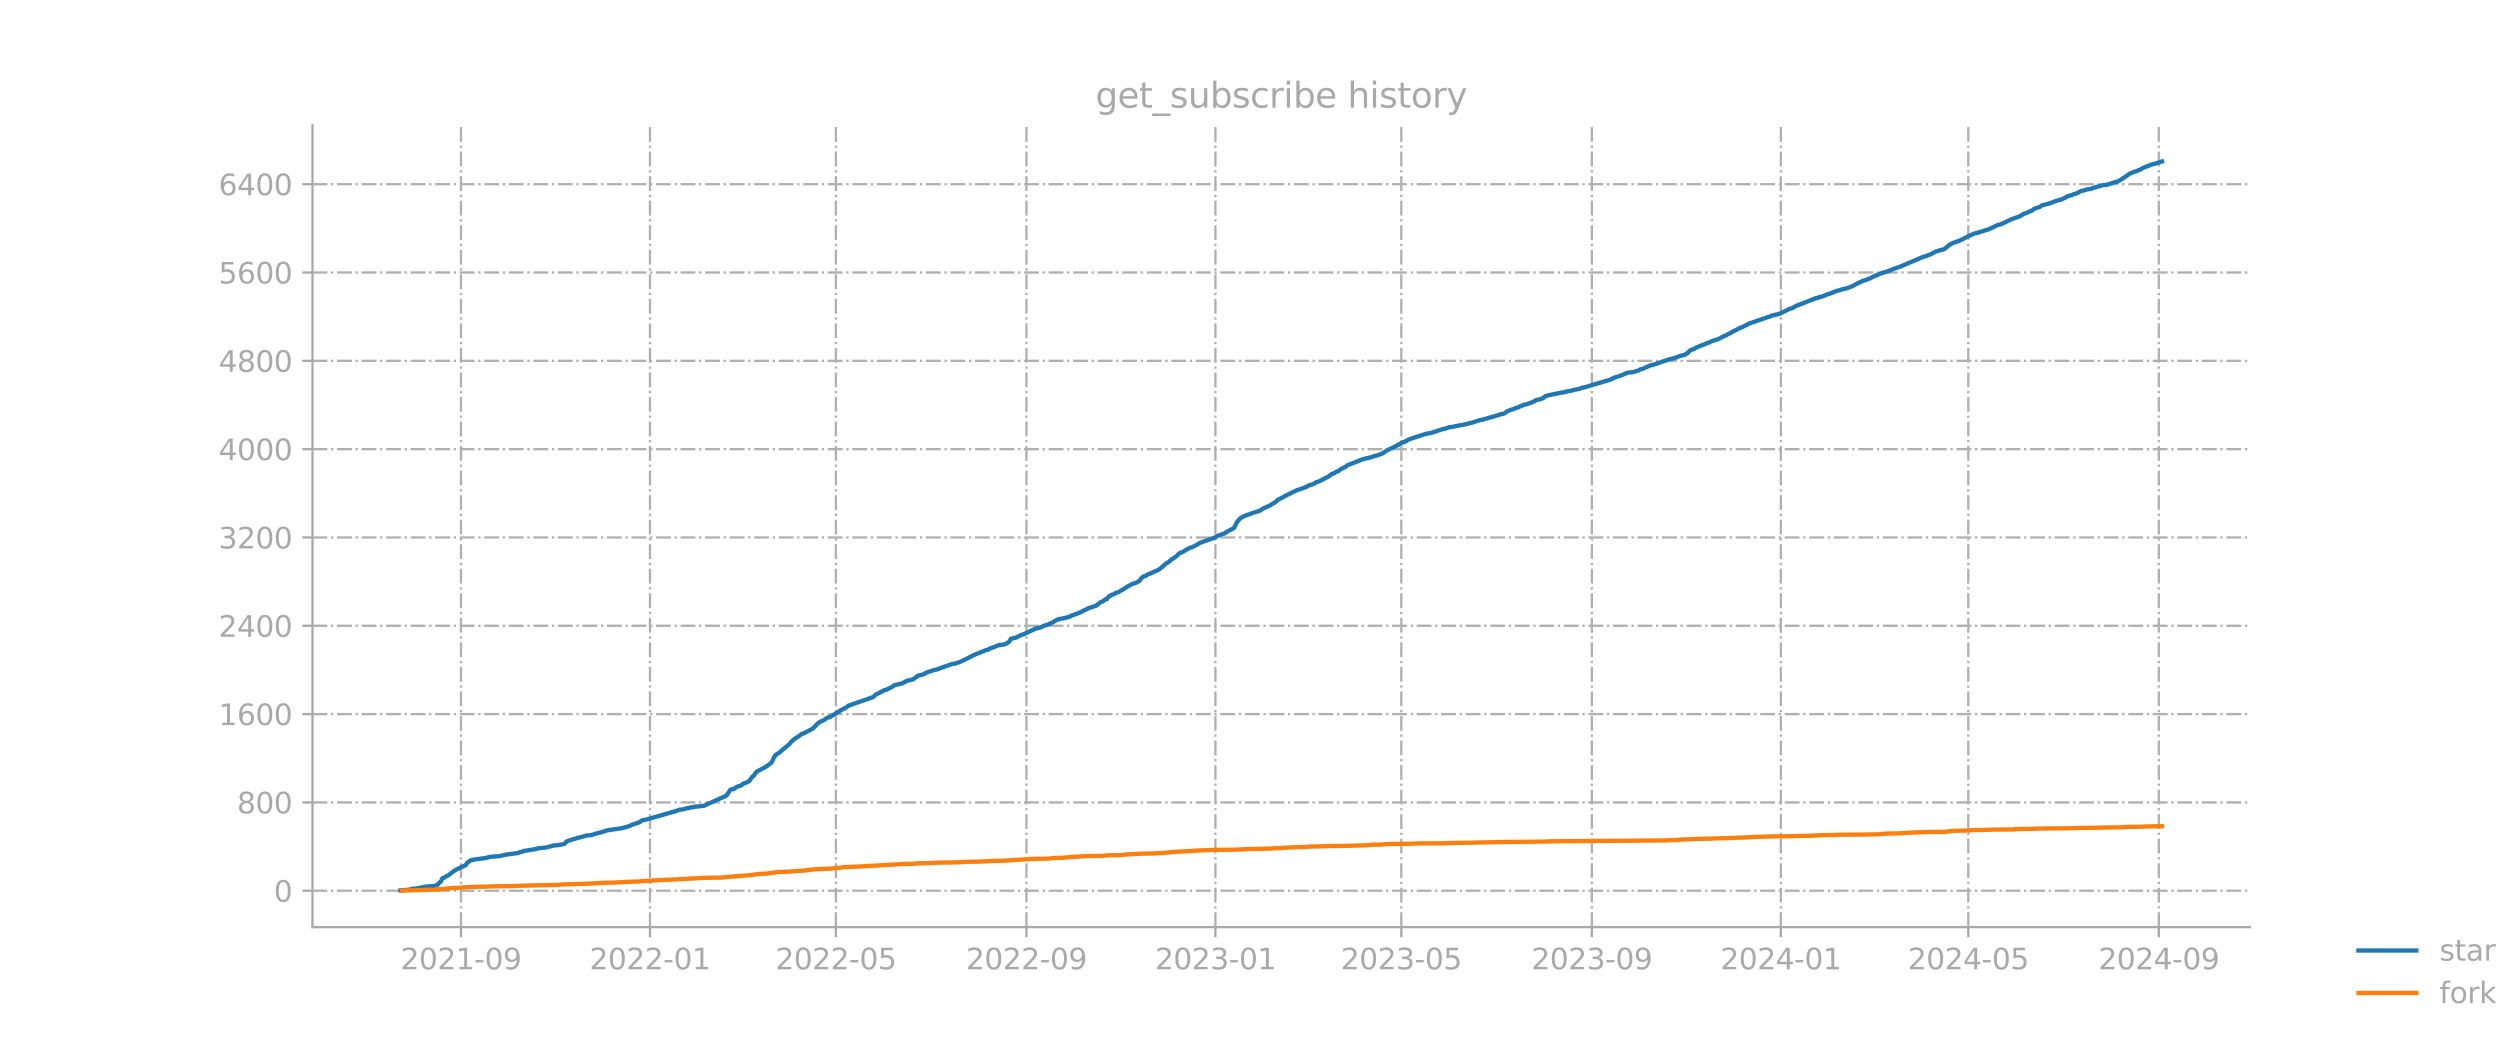 <?xml version="1.0" encoding="utf-8" standalone="no"?>
<!DOCTYPE svg PUBLIC "-//W3C//DTD SVG 1.1//EN"
  "http://www.w3.org/Graphics/SVG/1.1/DTD/svg11.dtd">
<svg xmlns:xlink="http://www.w3.org/1999/xlink" width="864pt" height="360pt" viewBox="0 0 864 360" xmlns="http://www.w3.org/2000/svg" version="1.1">
 <defs>
  <style type="text/css">*{stroke-linejoin: round; stroke-linecap: butt}</style>
 </defs>
 <g id="figure_1">
  <g id="patch_1">
   <path d="M 0 360 
L 864 360 
L 864 0 
L 0 0 
L 0 360 
z
" style="fill: none; opacity: 0"/>
  </g>
  <g id="axes_1">
   <g id="patch_2">
    <path d="M 108 320.4 
L 777.6 320.4 
L 777.6 43.2 
L 108 43.2 
L 108 320.4 
z
" style="fill: none; opacity: 0"/>
   </g>
   <g id="matplotlib.axis_1">
    <g id="xtick_1">
     <g id="line2d_1">
      <path d="M 159.316 320.4 
L 159.316 43.2 
" clip-path="url(#p3cf0232863)" style="fill: none; stroke-dasharray: 5.12,1.28,0.8,1.28; stroke-dashoffset: 0; stroke: #b0b0b0; stroke-width: 0.8"/>
     </g>
     <g id="line2d_2">
      <defs>
       <path id="mc95bf53d65" d="M 0 0 
L 0 3.5 
" style="stroke: #a9a9a9; stroke-width: 0.8"/>
      </defs>
      <g>
       <use xlink:href="#mc95bf53d65" x="159.316" y="320.4" style="fill: #a9a9a9; stroke: #a9a9a9; stroke-width: 0.8"/>
      </g>
     </g>
     <g id="text_1">
      <!-- 2021-09 -->
      <g style="fill: #a9a9a9" transform="translate(138.425 334.998) scale(0.1 -0.1)">
       <defs>
        <path id="DejaVuSans-32" d="M 1228 531 
L 3431 531 
L 3431 0 
L 469 0 
L 469 531 
Q 828 903 1448 1529 
Q 2069 2156 2228 2338 
Q 2531 2678 2651 2914 
Q 2772 3150 2772 3378 
Q 2772 3750 2511 3984 
Q 2250 4219 1831 4219 
Q 1534 4219 1204 4116 
Q 875 4013 500 3803 
L 500 4441 
Q 881 4594 1212 4672 
Q 1544 4750 1819 4750 
Q 2544 4750 2975 4387 
Q 3406 4025 3406 3419 
Q 3406 3131 3298 2873 
Q 3191 2616 2906 2266 
Q 2828 2175 2409 1742 
Q 1991 1309 1228 531 
z
" transform="scale(0.016)"/>
        <path id="DejaVuSans-30" d="M 2034 4250 
Q 1547 4250 1301 3770 
Q 1056 3291 1056 2328 
Q 1056 1369 1301 889 
Q 1547 409 2034 409 
Q 2525 409 2770 889 
Q 3016 1369 3016 2328 
Q 3016 3291 2770 3770 
Q 2525 4250 2034 4250 
z
M 2034 4750 
Q 2819 4750 3233 4129 
Q 3647 3509 3647 2328 
Q 3647 1150 3233 529 
Q 2819 -91 2034 -91 
Q 1250 -91 836 529 
Q 422 1150 422 2328 
Q 422 3509 836 4129 
Q 1250 4750 2034 4750 
z
" transform="scale(0.016)"/>
        <path id="DejaVuSans-31" d="M 794 531 
L 1825 531 
L 1825 4091 
L 703 3866 
L 703 4441 
L 1819 4666 
L 2450 4666 
L 2450 531 
L 3481 531 
L 3481 0 
L 794 0 
L 794 531 
z
" transform="scale(0.016)"/>
        <path id="DejaVuSans-2d" d="M 313 2009 
L 1997 2009 
L 1997 1497 
L 313 1497 
L 313 2009 
z
" transform="scale(0.016)"/>
        <path id="DejaVuSans-39" d="M 703 97 
L 703 672 
Q 941 559 1184 500 
Q 1428 441 1663 441 
Q 2288 441 2617 861 
Q 2947 1281 2994 2138 
Q 2813 1869 2534 1725 
Q 2256 1581 1919 1581 
Q 1219 1581 811 2004 
Q 403 2428 403 3163 
Q 403 3881 828 4315 
Q 1253 4750 1959 4750 
Q 2769 4750 3195 4129 
Q 3622 3509 3622 2328 
Q 3622 1225 3098 567 
Q 2575 -91 1691 -91 
Q 1453 -91 1209 -44 
Q 966 3 703 97 
z
M 1959 2075 
Q 2384 2075 2632 2365 
Q 2881 2656 2881 3163 
Q 2881 3666 2632 3958 
Q 2384 4250 1959 4250 
Q 1534 4250 1286 3958 
Q 1038 3666 1038 3163 
Q 1038 2656 1286 2365 
Q 1534 2075 1959 2075 
z
" transform="scale(0.016)"/>
       </defs>
       <use xlink:href="#DejaVuSans-32"/>
       <use xlink:href="#DejaVuSans-30" x="63.623"/>
       <use xlink:href="#DejaVuSans-32" x="127.246"/>
       <use xlink:href="#DejaVuSans-31" x="190.869"/>
       <use xlink:href="#DejaVuSans-2d" x="254.492"/>
       <use xlink:href="#DejaVuSans-30" x="290.576"/>
       <use xlink:href="#DejaVuSans-39" x="354.199"/>
      </g>
     </g>
    </g>
    <g id="xtick_2">
     <g id="line2d_3">
      <path d="M 224.633 320.4 
L 224.633 43.2 
" clip-path="url(#p3cf0232863)" style="fill: none; stroke-dasharray: 5.12,1.28,0.8,1.28; stroke-dashoffset: 0; stroke: #b0b0b0; stroke-width: 0.8"/>
     </g>
     <g id="line2d_4">
      <g>
       <use xlink:href="#mc95bf53d65" x="224.633" y="320.4" style="fill: #a9a9a9; stroke: #a9a9a9; stroke-width: 0.8"/>
      </g>
     </g>
     <g id="text_2">
      <!-- 2022-01 -->
      <g style="fill: #a9a9a9" transform="translate(203.741 334.998) scale(0.1 -0.1)">
       <use xlink:href="#DejaVuSans-32"/>
       <use xlink:href="#DejaVuSans-30" x="63.623"/>
       <use xlink:href="#DejaVuSans-32" x="127.246"/>
       <use xlink:href="#DejaVuSans-32" x="190.869"/>
       <use xlink:href="#DejaVuSans-2d" x="254.492"/>
       <use xlink:href="#DejaVuSans-30" x="290.576"/>
       <use xlink:href="#DejaVuSans-31" x="354.199"/>
      </g>
     </g>
    </g>
    <g id="xtick_3">
     <g id="line2d_5">
      <path d="M 288.878 320.4 
L 288.878 43.2 
" clip-path="url(#p3cf0232863)" style="fill: none; stroke-dasharray: 5.12,1.28,0.8,1.28; stroke-dashoffset: 0; stroke: #b0b0b0; stroke-width: 0.8"/>
     </g>
     <g id="line2d_6">
      <g>
       <use xlink:href="#mc95bf53d65" x="288.878" y="320.4" style="fill: #a9a9a9; stroke: #a9a9a9; stroke-width: 0.8"/>
      </g>
     </g>
     <g id="text_3">
      <!-- 2022-05 -->
      <g style="fill: #a9a9a9" transform="translate(267.987 334.998) scale(0.1 -0.1)">
       <defs>
        <path id="DejaVuSans-35" d="M 691 4666 
L 3169 4666 
L 3169 4134 
L 1269 4134 
L 1269 2991 
Q 1406 3038 1543 3061 
Q 1681 3084 1819 3084 
Q 2600 3084 3056 2656 
Q 3513 2228 3513 1497 
Q 3513 744 3044 326 
Q 2575 -91 1722 -91 
Q 1428 -91 1123 -41 
Q 819 9 494 109 
L 494 744 
Q 775 591 1075 516 
Q 1375 441 1709 441 
Q 2250 441 2565 725 
Q 2881 1009 2881 1497 
Q 2881 1984 2565 2268 
Q 2250 2553 1709 2553 
Q 1456 2553 1204 2497 
Q 953 2441 691 2322 
L 691 4666 
z
" transform="scale(0.016)"/>
       </defs>
       <use xlink:href="#DejaVuSans-32"/>
       <use xlink:href="#DejaVuSans-30" x="63.623"/>
       <use xlink:href="#DejaVuSans-32" x="127.246"/>
       <use xlink:href="#DejaVuSans-32" x="190.869"/>
       <use xlink:href="#DejaVuSans-2d" x="254.492"/>
       <use xlink:href="#DejaVuSans-30" x="290.576"/>
       <use xlink:href="#DejaVuSans-35" x="354.199"/>
      </g>
     </g>
    </g>
    <g id="xtick_4">
     <g id="line2d_7">
      <path d="M 354.73 320.4 
L 354.73 43.2 
" clip-path="url(#p3cf0232863)" style="fill: none; stroke-dasharray: 5.12,1.28,0.8,1.28; stroke-dashoffset: 0; stroke: #b0b0b0; stroke-width: 0.8"/>
     </g>
     <g id="line2d_8">
      <g>
       <use xlink:href="#mc95bf53d65" x="354.73" y="320.4" style="fill: #a9a9a9; stroke: #a9a9a9; stroke-width: 0.8"/>
      </g>
     </g>
     <g id="text_4">
      <!-- 2022-09 -->
      <g style="fill: #a9a9a9" transform="translate(333.839 334.998) scale(0.1 -0.1)">
       <use xlink:href="#DejaVuSans-32"/>
       <use xlink:href="#DejaVuSans-30" x="63.623"/>
       <use xlink:href="#DejaVuSans-32" x="127.246"/>
       <use xlink:href="#DejaVuSans-32" x="190.869"/>
       <use xlink:href="#DejaVuSans-2d" x="254.492"/>
       <use xlink:href="#DejaVuSans-30" x="290.576"/>
       <use xlink:href="#DejaVuSans-39" x="354.199"/>
      </g>
     </g>
    </g>
    <g id="xtick_5">
     <g id="line2d_9">
      <path d="M 420.046 320.4 
L 420.046 43.2 
" clip-path="url(#p3cf0232863)" style="fill: none; stroke-dasharray: 5.12,1.28,0.8,1.28; stroke-dashoffset: 0; stroke: #b0b0b0; stroke-width: 0.8"/>
     </g>
     <g id="line2d_10">
      <g>
       <use xlink:href="#mc95bf53d65" x="420.046" y="320.4" style="fill: #a9a9a9; stroke: #a9a9a9; stroke-width: 0.8"/>
      </g>
     </g>
     <g id="text_5">
      <!-- 2023-01 -->
      <g style="fill: #a9a9a9" transform="translate(399.155 334.998) scale(0.1 -0.1)">
       <defs>
        <path id="DejaVuSans-33" d="M 2597 2516 
Q 3050 2419 3304 2112 
Q 3559 1806 3559 1356 
Q 3559 666 3084 287 
Q 2609 -91 1734 -91 
Q 1441 -91 1130 -33 
Q 819 25 488 141 
L 488 750 
Q 750 597 1062 519 
Q 1375 441 1716 441 
Q 2309 441 2620 675 
Q 2931 909 2931 1356 
Q 2931 1769 2642 2001 
Q 2353 2234 1838 2234 
L 1294 2234 
L 1294 2753 
L 1863 2753 
Q 2328 2753 2575 2939 
Q 2822 3125 2822 3475 
Q 2822 3834 2567 4026 
Q 2313 4219 1838 4219 
Q 1578 4219 1281 4162 
Q 984 4106 628 3988 
L 628 4550 
Q 988 4650 1302 4700 
Q 1616 4750 1894 4750 
Q 2613 4750 3031 4423 
Q 3450 4097 3450 3541 
Q 3450 3153 3228 2886 
Q 3006 2619 2597 2516 
z
" transform="scale(0.016)"/>
       </defs>
       <use xlink:href="#DejaVuSans-32"/>
       <use xlink:href="#DejaVuSans-30" x="63.623"/>
       <use xlink:href="#DejaVuSans-32" x="127.246"/>
       <use xlink:href="#DejaVuSans-33" x="190.869"/>
       <use xlink:href="#DejaVuSans-2d" x="254.492"/>
       <use xlink:href="#DejaVuSans-30" x="290.576"/>
       <use xlink:href="#DejaVuSans-31" x="354.199"/>
      </g>
     </g>
    </g>
    <g id="xtick_6">
     <g id="line2d_11">
      <path d="M 484.292 320.4 
L 484.292 43.2 
" clip-path="url(#p3cf0232863)" style="fill: none; stroke-dasharray: 5.12,1.28,0.8,1.28; stroke-dashoffset: 0; stroke: #b0b0b0; stroke-width: 0.8"/>
     </g>
     <g id="line2d_12">
      <g>
       <use xlink:href="#mc95bf53d65" x="484.292" y="320.4" style="fill: #a9a9a9; stroke: #a9a9a9; stroke-width: 0.8"/>
      </g>
     </g>
     <g id="text_6">
      <!-- 2023-05 -->
      <g style="fill: #a9a9a9" transform="translate(463.401 334.998) scale(0.1 -0.1)">
       <use xlink:href="#DejaVuSans-32"/>
       <use xlink:href="#DejaVuSans-30" x="63.623"/>
       <use xlink:href="#DejaVuSans-32" x="127.246"/>
       <use xlink:href="#DejaVuSans-33" x="190.869"/>
       <use xlink:href="#DejaVuSans-2d" x="254.492"/>
       <use xlink:href="#DejaVuSans-30" x="290.576"/>
       <use xlink:href="#DejaVuSans-35" x="354.199"/>
      </g>
     </g>
    </g>
    <g id="xtick_7">
     <g id="line2d_13">
      <path d="M 550.144 320.4 
L 550.144 43.2 
" clip-path="url(#p3cf0232863)" style="fill: none; stroke-dasharray: 5.12,1.28,0.8,1.28; stroke-dashoffset: 0; stroke: #b0b0b0; stroke-width: 0.8"/>
     </g>
     <g id="line2d_14">
      <g>
       <use xlink:href="#mc95bf53d65" x="550.144" y="320.4" style="fill: #a9a9a9; stroke: #a9a9a9; stroke-width: 0.8"/>
      </g>
     </g>
     <g id="text_7">
      <!-- 2023-09 -->
      <g style="fill: #a9a9a9" transform="translate(529.252 334.998) scale(0.1 -0.1)">
       <use xlink:href="#DejaVuSans-32"/>
       <use xlink:href="#DejaVuSans-30" x="63.623"/>
       <use xlink:href="#DejaVuSans-32" x="127.246"/>
       <use xlink:href="#DejaVuSans-33" x="190.869"/>
       <use xlink:href="#DejaVuSans-2d" x="254.492"/>
       <use xlink:href="#DejaVuSans-30" x="290.576"/>
       <use xlink:href="#DejaVuSans-39" x="354.199"/>
      </g>
     </g>
    </g>
    <g id="xtick_8">
     <g id="line2d_15">
      <path d="M 615.46 320.4 
L 615.46 43.2 
" clip-path="url(#p3cf0232863)" style="fill: none; stroke-dasharray: 5.12,1.28,0.8,1.28; stroke-dashoffset: 0; stroke: #b0b0b0; stroke-width: 0.8"/>
     </g>
     <g id="line2d_16">
      <g>
       <use xlink:href="#mc95bf53d65" x="615.46" y="320.4" style="fill: #a9a9a9; stroke: #a9a9a9; stroke-width: 0.8"/>
      </g>
     </g>
     <g id="text_8">
      <!-- 2024-01 -->
      <g style="fill: #a9a9a9" transform="translate(594.569 334.998) scale(0.1 -0.1)">
       <defs>
        <path id="DejaVuSans-34" d="M 2419 4116 
L 825 1625 
L 2419 1625 
L 2419 4116 
z
M 2253 4666 
L 3047 4666 
L 3047 1625 
L 3713 1625 
L 3713 1100 
L 3047 1100 
L 3047 0 
L 2419 0 
L 2419 1100 
L 313 1100 
L 313 1709 
L 2253 4666 
z
" transform="scale(0.016)"/>
       </defs>
       <use xlink:href="#DejaVuSans-32"/>
       <use xlink:href="#DejaVuSans-30" x="63.623"/>
       <use xlink:href="#DejaVuSans-32" x="127.246"/>
       <use xlink:href="#DejaVuSans-34" x="190.869"/>
       <use xlink:href="#DejaVuSans-2d" x="254.492"/>
       <use xlink:href="#DejaVuSans-30" x="290.576"/>
       <use xlink:href="#DejaVuSans-31" x="354.199"/>
      </g>
     </g>
    </g>
    <g id="xtick_9">
     <g id="line2d_17">
      <path d="M 680.241 320.4 
L 680.241 43.2 
" clip-path="url(#p3cf0232863)" style="fill: none; stroke-dasharray: 5.12,1.28,0.8,1.28; stroke-dashoffset: 0; stroke: #b0b0b0; stroke-width: 0.8"/>
     </g>
     <g id="line2d_18">
      <g>
       <use xlink:href="#mc95bf53d65" x="680.241" y="320.4" style="fill: #a9a9a9; stroke: #a9a9a9; stroke-width: 0.8"/>
      </g>
     </g>
     <g id="text_9">
      <!-- 2024-05 -->
      <g style="fill: #a9a9a9" transform="translate(659.35 334.998) scale(0.1 -0.1)">
       <use xlink:href="#DejaVuSans-32"/>
       <use xlink:href="#DejaVuSans-30" x="63.623"/>
       <use xlink:href="#DejaVuSans-32" x="127.246"/>
       <use xlink:href="#DejaVuSans-34" x="190.869"/>
       <use xlink:href="#DejaVuSans-2d" x="254.492"/>
       <use xlink:href="#DejaVuSans-30" x="290.576"/>
       <use xlink:href="#DejaVuSans-35" x="354.199"/>
      </g>
     </g>
    </g>
    <g id="xtick_10">
     <g id="line2d_19">
      <path d="M 746.093 320.4 
L 746.093 43.2 
" clip-path="url(#p3cf0232863)" style="fill: none; stroke-dasharray: 5.12,1.28,0.8,1.28; stroke-dashoffset: 0; stroke: #b0b0b0; stroke-width: 0.8"/>
     </g>
     <g id="line2d_20">
      <g>
       <use xlink:href="#mc95bf53d65" x="746.093" y="320.4" style="fill: #a9a9a9; stroke: #a9a9a9; stroke-width: 0.8"/>
      </g>
     </g>
     <g id="text_10">
      <!-- 2024-09 -->
      <g style="fill: #a9a9a9" transform="translate(725.201 334.998) scale(0.1 -0.1)">
       <use xlink:href="#DejaVuSans-32"/>
       <use xlink:href="#DejaVuSans-30" x="63.623"/>
       <use xlink:href="#DejaVuSans-32" x="127.246"/>
       <use xlink:href="#DejaVuSans-34" x="190.869"/>
       <use xlink:href="#DejaVuSans-2d" x="254.492"/>
       <use xlink:href="#DejaVuSans-30" x="290.576"/>
       <use xlink:href="#DejaVuSans-39" x="354.199"/>
      </g>
     </g>
    </g>
   </g>
   <g id="matplotlib.axis_2">
    <g id="ytick_1">
     <g id="line2d_21">
      <path d="M 108 307.838 
L 777.6 307.838 
" clip-path="url(#p3cf0232863)" style="fill: none; stroke-dasharray: 5.12,1.28,0.8,1.28; stroke-dashoffset: 0; stroke: #b0b0b0; stroke-width: 0.8"/>
     </g>
     <g id="line2d_22">
      <defs>
       <path id="mebeb3dfb24" d="M 0 0 
L -3.5 0 
" style="stroke: #a9a9a9; stroke-width: 0.8"/>
      </defs>
      <g>
       <use xlink:href="#mebeb3dfb24" x="108" y="307.838" style="fill: #a9a9a9; stroke: #a9a9a9; stroke-width: 0.8"/>
      </g>
     </g>
     <g id="text_11">
      <!-- 0 -->
      <g style="fill: #a9a9a9" transform="translate(94.638 311.637) scale(0.1 -0.1)">
       <use xlink:href="#DejaVuSans-30"/>
      </g>
     </g>
    </g>
    <g id="ytick_2">
     <g id="line2d_23">
      <path d="M 108 277.316 
L 777.6 277.316 
" clip-path="url(#p3cf0232863)" style="fill: none; stroke-dasharray: 5.12,1.28,0.8,1.28; stroke-dashoffset: 0; stroke: #b0b0b0; stroke-width: 0.8"/>
     </g>
     <g id="line2d_24">
      <g>
       <use xlink:href="#mebeb3dfb24" x="108" y="277.316" style="fill: #a9a9a9; stroke: #a9a9a9; stroke-width: 0.8"/>
      </g>
     </g>
     <g id="text_12">
      <!-- 800 -->
      <g style="fill: #a9a9a9" transform="translate(81.912 281.115) scale(0.1 -0.1)">
       <defs>
        <path id="DejaVuSans-38" d="M 2034 2216 
Q 1584 2216 1326 1975 
Q 1069 1734 1069 1313 
Q 1069 891 1326 650 
Q 1584 409 2034 409 
Q 2484 409 2743 651 
Q 3003 894 3003 1313 
Q 3003 1734 2745 1975 
Q 2488 2216 2034 2216 
z
M 1403 2484 
Q 997 2584 770 2862 
Q 544 3141 544 3541 
Q 544 4100 942 4425 
Q 1341 4750 2034 4750 
Q 2731 4750 3128 4425 
Q 3525 4100 3525 3541 
Q 3525 3141 3298 2862 
Q 3072 2584 2669 2484 
Q 3125 2378 3379 2068 
Q 3634 1759 3634 1313 
Q 3634 634 3220 271 
Q 2806 -91 2034 -91 
Q 1263 -91 848 271 
Q 434 634 434 1313 
Q 434 1759 690 2068 
Q 947 2378 1403 2484 
z
M 1172 3481 
Q 1172 3119 1398 2916 
Q 1625 2713 2034 2713 
Q 2441 2713 2670 2916 
Q 2900 3119 2900 3481 
Q 2900 3844 2670 4047 
Q 2441 4250 2034 4250 
Q 1625 4250 1398 4047 
Q 1172 3844 1172 3481 
z
" transform="scale(0.016)"/>
       </defs>
       <use xlink:href="#DejaVuSans-38"/>
       <use xlink:href="#DejaVuSans-30" x="63.623"/>
       <use xlink:href="#DejaVuSans-30" x="127.246"/>
      </g>
     </g>
    </g>
    <g id="ytick_3">
     <g id="line2d_25">
      <path d="M 108 246.793 
L 777.6 246.793 
" clip-path="url(#p3cf0232863)" style="fill: none; stroke-dasharray: 5.12,1.28,0.8,1.28; stroke-dashoffset: 0; stroke: #b0b0b0; stroke-width: 0.8"/>
     </g>
     <g id="line2d_26">
      <g>
       <use xlink:href="#mebeb3dfb24" x="108" y="246.793" style="fill: #a9a9a9; stroke: #a9a9a9; stroke-width: 0.8"/>
      </g>
     </g>
     <g id="text_13">
      <!-- 1600 -->
      <g style="fill: #a9a9a9" transform="translate(75.55 250.593) scale(0.1 -0.1)">
       <defs>
        <path id="DejaVuSans-36" d="M 2113 2584 
Q 1688 2584 1439 2293 
Q 1191 2003 1191 1497 
Q 1191 994 1439 701 
Q 1688 409 2113 409 
Q 2538 409 2786 701 
Q 3034 994 3034 1497 
Q 3034 2003 2786 2293 
Q 2538 2584 2113 2584 
z
M 3366 4563 
L 3366 3988 
Q 3128 4100 2886 4159 
Q 2644 4219 2406 4219 
Q 1781 4219 1451 3797 
Q 1122 3375 1075 2522 
Q 1259 2794 1537 2939 
Q 1816 3084 2150 3084 
Q 2853 3084 3261 2657 
Q 3669 2231 3669 1497 
Q 3669 778 3244 343 
Q 2819 -91 2113 -91 
Q 1303 -91 875 529 
Q 447 1150 447 2328 
Q 447 3434 972 4092 
Q 1497 4750 2381 4750 
Q 2619 4750 2861 4703 
Q 3103 4656 3366 4563 
z
" transform="scale(0.016)"/>
       </defs>
       <use xlink:href="#DejaVuSans-31"/>
       <use xlink:href="#DejaVuSans-36" x="63.623"/>
       <use xlink:href="#DejaVuSans-30" x="127.246"/>
       <use xlink:href="#DejaVuSans-30" x="190.869"/>
      </g>
     </g>
    </g>
    <g id="ytick_4">
     <g id="line2d_27">
      <path d="M 108 216.271 
L 777.6 216.271 
" clip-path="url(#p3cf0232863)" style="fill: none; stroke-dasharray: 5.12,1.28,0.8,1.28; stroke-dashoffset: 0; stroke: #b0b0b0; stroke-width: 0.8"/>
     </g>
     <g id="line2d_28">
      <g>
       <use xlink:href="#mebeb3dfb24" x="108" y="216.271" style="fill: #a9a9a9; stroke: #a9a9a9; stroke-width: 0.8"/>
      </g>
     </g>
     <g id="text_14">
      <!-- 2400 -->
      <g style="fill: #a9a9a9" transform="translate(75.55 220.07) scale(0.1 -0.1)">
       <use xlink:href="#DejaVuSans-32"/>
       <use xlink:href="#DejaVuSans-34" x="63.623"/>
       <use xlink:href="#DejaVuSans-30" x="127.246"/>
       <use xlink:href="#DejaVuSans-30" x="190.869"/>
      </g>
     </g>
    </g>
    <g id="ytick_5">
     <g id="line2d_29">
      <path d="M 108 185.749 
L 777.6 185.749 
" clip-path="url(#p3cf0232863)" style="fill: none; stroke-dasharray: 5.12,1.28,0.8,1.28; stroke-dashoffset: 0; stroke: #b0b0b0; stroke-width: 0.8"/>
     </g>
     <g id="line2d_30">
      <g>
       <use xlink:href="#mebeb3dfb24" x="108" y="185.749" style="fill: #a9a9a9; stroke: #a9a9a9; stroke-width: 0.8"/>
      </g>
     </g>
     <g id="text_15">
      <!-- 3200 -->
      <g style="fill: #a9a9a9" transform="translate(75.55 189.548) scale(0.1 -0.1)">
       <use xlink:href="#DejaVuSans-33"/>
       <use xlink:href="#DejaVuSans-32" x="63.623"/>
       <use xlink:href="#DejaVuSans-30" x="127.246"/>
       <use xlink:href="#DejaVuSans-30" x="190.869"/>
      </g>
     </g>
    </g>
    <g id="ytick_6">
     <g id="line2d_31">
      <path d="M 108 155.226 
L 777.6 155.226 
" clip-path="url(#p3cf0232863)" style="fill: none; stroke-dasharray: 5.12,1.28,0.8,1.28; stroke-dashoffset: 0; stroke: #b0b0b0; stroke-width: 0.8"/>
     </g>
     <g id="line2d_32">
      <g>
       <use xlink:href="#mebeb3dfb24" x="108" y="155.226" style="fill: #a9a9a9; stroke: #a9a9a9; stroke-width: 0.8"/>
      </g>
     </g>
     <g id="text_16">
      <!-- 4000 -->
      <g style="fill: #a9a9a9" transform="translate(75.55 159.026) scale(0.1 -0.1)">
       <use xlink:href="#DejaVuSans-34"/>
       <use xlink:href="#DejaVuSans-30" x="63.623"/>
       <use xlink:href="#DejaVuSans-30" x="127.246"/>
       <use xlink:href="#DejaVuSans-30" x="190.869"/>
      </g>
     </g>
    </g>
    <g id="ytick_7">
     <g id="line2d_33">
      <path d="M 108 124.704 
L 777.6 124.704 
" clip-path="url(#p3cf0232863)" style="fill: none; stroke-dasharray: 5.12,1.28,0.8,1.28; stroke-dashoffset: 0; stroke: #b0b0b0; stroke-width: 0.8"/>
     </g>
     <g id="line2d_34">
      <g>
       <use xlink:href="#mebeb3dfb24" x="108" y="124.704" style="fill: #a9a9a9; stroke: #a9a9a9; stroke-width: 0.8"/>
      </g>
     </g>
     <g id="text_17">
      <!-- 4800 -->
      <g style="fill: #a9a9a9" transform="translate(75.55 128.503) scale(0.1 -0.1)">
       <use xlink:href="#DejaVuSans-34"/>
       <use xlink:href="#DejaVuSans-38" x="63.623"/>
       <use xlink:href="#DejaVuSans-30" x="127.246"/>
       <use xlink:href="#DejaVuSans-30" x="190.869"/>
      </g>
     </g>
    </g>
    <g id="ytick_8">
     <g id="line2d_35">
      <path d="M 108 94.182 
L 777.6 94.182 
" clip-path="url(#p3cf0232863)" style="fill: none; stroke-dasharray: 5.12,1.28,0.8,1.28; stroke-dashoffset: 0; stroke: #b0b0b0; stroke-width: 0.8"/>
     </g>
     <g id="line2d_36">
      <g>
       <use xlink:href="#mebeb3dfb24" x="108" y="94.182" style="fill: #a9a9a9; stroke: #a9a9a9; stroke-width: 0.8"/>
      </g>
     </g>
     <g id="text_18">
      <!-- 5600 -->
      <g style="fill: #a9a9a9" transform="translate(75.55 97.981) scale(0.1 -0.1)">
       <use xlink:href="#DejaVuSans-35"/>
       <use xlink:href="#DejaVuSans-36" x="63.623"/>
       <use xlink:href="#DejaVuSans-30" x="127.246"/>
       <use xlink:href="#DejaVuSans-30" x="190.869"/>
      </g>
     </g>
    </g>
    <g id="ytick_9">
     <g id="line2d_37">
      <path d="M 108 63.66 
L 777.6 63.66 
" clip-path="url(#p3cf0232863)" style="fill: none; stroke-dasharray: 5.12,1.28,0.8,1.28; stroke-dashoffset: 0; stroke: #b0b0b0; stroke-width: 0.8"/>
     </g>
     <g id="line2d_38">
      <g>
       <use xlink:href="#mebeb3dfb24" x="108" y="63.66" style="fill: #a9a9a9; stroke: #a9a9a9; stroke-width: 0.8"/>
      </g>
     </g>
     <g id="text_19">
      <!-- 6400 -->
      <g style="fill: #a9a9a9" transform="translate(75.55 67.459) scale(0.1 -0.1)">
       <use xlink:href="#DejaVuSans-36"/>
       <use xlink:href="#DejaVuSans-34" x="63.623"/>
       <use xlink:href="#DejaVuSans-30" x="127.246"/>
       <use xlink:href="#DejaVuSans-30" x="190.869"/>
      </g>
     </g>
    </g>
   </g>
   <g id="line2d_39">
    <path d="M 138.436 307.724 
L 141.649 307.457 
L 142.184 307.228 
L 143.79 307.075 
L 147.002 306.426 
L 150.215 306.159 
L 151.285 305.74 
L 151.821 305.053 
L 152.356 304.671 
L 152.892 303.489 
L 153.427 303.412 
L 153.962 302.993 
L 155.033 302.459 
L 157.175 300.78 
L 159.316 299.75 
L 160.922 299.025 
L 161.458 298.185 
L 162.528 297.422 
L 163.064 297.193 
L 168.418 296.43 
L 168.953 296.163 
L 172.701 295.858 
L 174.842 295.362 
L 179.125 294.79 
L 179.661 294.485 
L 180.196 294.408 
L 181.267 294.065 
L 185.014 293.455 
L 186.085 293.149 
L 187.691 292.997 
L 188.762 292.882 
L 191.439 292.195 
L 192.51 292.119 
L 193.581 291.967 
L 194.651 291.738 
L 195.187 291.585 
L 195.722 290.86 
L 197.328 290.25 
L 198.934 289.83 
L 199.47 289.563 
L 200.005 289.525 
L 202.682 288.762 
L 203.753 288.685 
L 204.288 288.609 
L 205.894 288.113 
L 208.036 287.579 
L 208.571 287.35 
L 209.107 287.274 
L 209.642 287.007 
L 214.996 286.205 
L 217.673 285.442 
L 218.208 285.099 
L 220.885 284.221 
L 221.956 283.497 
L 223.562 283.191 
L 233.734 280.254 
L 234.805 279.834 
L 235.876 279.758 
L 237.482 279.3 
L 238.017 279.3 
L 238.552 279.071 
L 239.623 278.956 
L 240.159 278.766 
L 241.229 278.727 
L 243.371 278.46 
L 244.442 277.926 
L 250.866 275.065 
L 251.402 274.493 
L 252.472 272.89 
L 253.008 272.737 
L 253.543 272.737 
L 254.614 271.936 
L 256.22 271.402 
L 256.755 270.906 
L 257.826 270.486 
L 258.897 269.99 
L 259.968 268.464 
L 260.503 268.121 
L 261.038 267.205 
L 261.574 266.633 
L 264.786 264.954 
L 265.857 264.115 
L 266.392 263.772 
L 266.928 262.97 
L 267.463 261.788 
L 267.998 260.986 
L 268.534 260.567 
L 269.069 260.338 
L 270.675 258.926 
L 272.817 257.171 
L 273.352 256.446 
L 274.423 255.492 
L 276.564 254.081 
L 277.1 253.623 
L 277.635 253.508 
L 278.706 252.936 
L 280.847 251.83 
L 281.918 250.8 
L 282.454 250.151 
L 283.524 249.388 
L 284.595 248.968 
L 285.666 248.243 
L 286.201 247.938 
L 286.737 247.862 
L 290.484 245.534 
L 292.626 244.39 
L 293.161 243.894 
L 301.727 240.918 
L 302.798 239.964 
L 303.869 239.468 
L 304.94 238.896 
L 305.475 238.591 
L 306.546 238.285 
L 307.081 237.942 
L 307.617 237.789 
L 309.223 236.759 
L 311.9 236.149 
L 313.506 235.233 
L 314.041 235.157 
L 315.112 234.89 
L 315.647 234.737 
L 317.253 233.516 
L 318.859 233.135 
L 319.395 232.944 
L 319.93 232.524 
L 323.143 231.456 
L 323.678 231.418 
L 324.749 230.998 
L 329.032 229.472 
L 330.102 229.319 
L 331.709 228.785 
L 334.386 227.526 
L 336.527 226.382 
L 340.81 224.665 
L 341.345 224.588 
L 342.416 223.94 
L 342.952 223.864 
L 345.093 222.986 
L 347.235 222.681 
L 348.305 222.147 
L 348.841 221.689 
L 349.376 220.735 
L 350.982 220.43 
L 353.124 219.362 
L 353.659 219.247 
L 357.942 217.225 
L 359.548 216.882 
L 360.619 216.347 
L 361.155 216.119 
L 361.69 216.042 
L 363.831 215.088 
L 365.438 214.096 
L 365.973 214.02 
L 366.508 213.829 
L 367.044 213.791 
L 369.721 213.143 
L 370.256 212.723 
L 370.791 212.608 
L 372.398 211.998 
L 372.933 211.845 
L 373.468 211.502 
L 374.004 211.349 
L 374.539 210.968 
L 375.074 210.777 
L 376.145 210.205 
L 378.822 209.327 
L 380.428 208.068 
L 380.964 207.954 
L 382.034 207.114 
L 382.57 207.038 
L 383.105 206.199 
L 383.64 205.97 
L 384.176 205.55 
L 384.711 205.474 
L 385.782 204.825 
L 386.317 204.711 
L 386.853 204.482 
L 387.388 204.062 
L 387.924 203.871 
L 389.53 202.765 
L 391.671 201.659 
L 392.207 201.582 
L 393.813 200.781 
L 394.348 199.904 
L 394.883 199.446 
L 395.419 199.141 
L 395.954 199.026 
L 397.025 198.339 
L 397.56 198.225 
L 398.631 197.691 
L 400.237 197.004 
L 401.308 196.241 
L 402.914 194.791 
L 403.985 194.181 
L 404.52 193.608 
L 406.662 192.159 
L 407.197 191.548 
L 407.733 191.128 
L 408.803 190.747 
L 409.874 190.022 
L 411.48 189.221 
L 412.016 189.144 
L 413.622 188.267 
L 414.693 187.618 
L 420.046 185.711 
L 420.582 185.291 
L 422.723 184.49 
L 423.259 184.337 
L 423.794 183.917 
L 426.471 182.468 
L 427.542 180.369 
L 428.612 179.148 
L 429.683 178.5 
L 431.289 177.851 
L 431.825 177.775 
L 432.36 177.47 
L 435.037 176.63 
L 435.572 176.401 
L 436.643 175.676 
L 438.249 174.99 
L 439.32 174.417 
L 439.855 174.036 
L 440.391 173.807 
L 440.926 173.425 
L 441.462 172.853 
L 442.532 172.281 
L 445.209 170.869 
L 448.421 169.305 
L 448.957 169.19 
L 450.563 168.618 
L 451.634 168.198 
L 452.169 167.817 
L 453.24 167.512 
L 454.311 167.092 
L 454.846 166.672 
L 455.917 166.329 
L 459.129 164.688 
L 460.2 163.849 
L 461.271 163.468 
L 461.806 163.01 
L 462.341 162.933 
L 463.412 162.132 
L 464.483 161.598 
L 465.018 161.369 
L 465.554 160.835 
L 469.301 159.385 
L 470.372 158.927 
L 471.978 158.431 
L 473.049 158.279 
L 473.584 158.05 
L 474.12 157.974 
L 475.191 157.516 
L 475.726 157.478 
L 477.867 156.676 
L 479.474 155.57 
L 482.15 154.311 
L 484.827 152.861 
L 485.363 152.747 
L 486.969 151.831 
L 488.575 151.297 
L 489.646 150.953 
L 491.787 150.267 
L 492.858 149.923 
L 494.464 149.656 
L 496.606 148.969 
L 497.141 148.74 
L 497.676 148.664 
L 498.212 148.397 
L 499.283 148.206 
L 500.889 147.634 
L 501.96 147.52 
L 503.566 147.176 
L 504.636 146.985 
L 505.707 146.795 
L 506.778 146.566 
L 507.313 146.451 
L 507.849 146.222 
L 508.384 146.184 
L 511.061 145.307 
L 511.596 145.116 
L 512.132 145.116 
L 518.021 143.399 
L 518.556 143.132 
L 519.092 143.132 
L 520.162 142.75 
L 520.698 142.216 
L 521.769 141.797 
L 524.981 140.652 
L 525.516 140.309 
L 526.052 140.194 
L 526.587 139.889 
L 527.658 139.698 
L 528.729 139.279 
L 529.264 139.164 
L 529.799 138.821 
L 530.335 138.706 
L 530.87 138.248 
L 532.476 137.943 
L 533.547 137.447 
L 534.082 136.875 
L 536.224 136.379 
L 539.972 135.616 
L 540.507 135.616 
L 541.042 135.387 
L 543.184 135.005 
L 543.719 134.777 
L 545.861 134.395 
L 546.931 133.937 
L 547.467 133.899 
L 556.568 131.19 
L 557.104 130.961 
L 557.639 130.58 
L 558.71 130.274 
L 559.781 129.931 
L 560.851 129.511 
L 562.457 128.787 
L 564.064 128.672 
L 566.205 128.062 
L 566.741 127.718 
L 567.811 127.413 
L 570.488 126.23 
L 571.024 126.192 
L 576.913 124.17 
L 579.054 123.636 
L 580.125 123.216 
L 580.66 122.987 
L 581.731 122.758 
L 582.267 122.644 
L 582.802 122.224 
L 583.337 121.957 
L 583.873 121.309 
L 584.408 120.927 
L 585.479 120.622 
L 586.014 120.202 
L 588.691 119.096 
L 589.226 118.981 
L 589.762 118.638 
L 590.833 118.333 
L 591.368 117.989 
L 594.045 117.112 
L 595.651 116.196 
L 596.186 116.082 
L 597.257 115.471 
L 597.793 115.242 
L 598.863 114.594 
L 600.469 113.831 
L 601.005 113.449 
L 602.076 113.106 
L 603.146 112.495 
L 603.682 112.304 
L 604.217 111.923 
L 611.177 109.519 
L 611.712 109.405 
L 612.248 109.061 
L 612.783 108.985 
L 613.854 108.718 
L 614.925 108.489 
L 618.672 106.658 
L 619.208 106.582 
L 620.814 105.704 
L 624.026 104.445 
L 626.168 103.606 
L 626.703 103.453 
L 627.238 103.11 
L 628.309 102.957 
L 628.845 102.614 
L 629.38 102.575 
L 630.451 102.232 
L 631.522 101.698 
L 632.057 101.622 
L 634.734 100.553 
L 635.269 100.439 
L 636.34 100.096 
L 637.411 99.828 
L 638.481 99.561 
L 640.088 98.951 
L 642.229 97.768 
L 643.3 97.349 
L 643.835 97.005 
L 644.906 96.776 
L 645.441 96.471 
L 645.977 96.357 
L 647.583 95.517 
L 648.654 95.098 
L 650.26 94.373 
L 651.866 93.953 
L 655.078 92.694 
L 656.684 92.16 
L 664.715 88.726 
L 665.25 88.65 
L 667.392 87.81 
L 668.998 86.933 
L 669.534 86.818 
L 670.604 86.399 
L 671.14 86.399 
L 672.21 85.941 
L 673.281 84.987 
L 673.817 84.529 
L 675.423 83.766 
L 675.958 83.652 
L 676.493 83.385 
L 677.029 83.308 
L 677.564 82.927 
L 678.1 82.812 
L 679.17 82.164 
L 680.776 81.362 
L 681.847 80.943 
L 682.383 80.676 
L 683.989 80.294 
L 686.666 79.417 
L 687.201 79.302 
L 689.343 78.272 
L 690.413 77.776 
L 691.484 77.509 
L 695.232 75.754 
L 697.909 74.8 
L 699.515 73.846 
L 700.05 73.732 
L 701.121 73.198 
L 702.192 72.816 
L 702.727 72.358 
L 703.262 72.053 
L 704.869 71.557 
L 705.939 70.832 
L 706.475 70.794 
L 707.546 70.489 
L 708.081 70.374 
L 710.222 69.573 
L 711.829 69.077 
L 712.364 69.001 
L 713.435 68.429 
L 713.97 68.238 
L 714.505 67.818 
L 716.112 67.398 
L 716.647 67.093 
L 717.718 66.826 
L 719.324 65.949 
L 719.859 65.911 
L 721.465 65.415 
L 722.536 65.3 
L 723.607 64.88 
L 726.819 63.965 
L 727.89 63.927 
L 731.102 62.896 
L 731.638 62.82 
L 733.244 61.981 
L 733.779 61.523 
L 734.315 61.256 
L 735.921 60.073 
L 737.527 59.386 
L 738.598 59.081 
L 739.133 58.776 
L 739.668 58.661 
L 740.204 58.242 
L 741.81 57.517 
L 742.345 57.402 
L 743.416 56.906 
L 745.022 56.487 
L 747.164 55.8 
L 747.164 55.8 
" clip-path="url(#p3cf0232863)" style="fill: none; stroke: #1f77b4; stroke-width: 1.5; stroke-linecap: square"/>
   </g>
   <g id="line2d_40">
    <path d="M 138.972 307.8 
L 140.578 307.724 
L 142.184 307.686 
L 145.396 307.609 
L 148.073 307.495 
L 150.215 307.495 
L 150.75 307.342 
L 152.892 307.266 
L 154.498 307.075 
L 156.104 306.922 
L 159.316 306.77 
L 159.852 306.77 
L 160.387 306.655 
L 162.528 306.579 
L 163.599 306.503 
L 167.882 306.426 
L 170.559 306.312 
L 176.984 306.236 
L 179.661 306.121 
L 182.873 306.045 
L 185.014 305.969 
L 189.833 305.892 
L 191.439 305.854 
L 193.045 305.816 
L 194.651 305.625 
L 197.864 305.587 
L 198.934 305.511 
L 202.682 305.435 
L 208.571 305.091 
L 212.319 305.015 
L 213.39 304.939 
L 214.996 304.862 
L 218.208 304.71 
L 220.35 304.671 
L 221.956 304.519 
L 228.916 304.099 
L 231.593 304.023 
L 236.411 303.756 
L 238.017 303.679 
L 243.371 303.374 
L 249.26 303.298 
L 251.402 303.069 
L 252.472 302.993 
L 259.432 302.42 
L 262.645 302.001 
L 264.786 301.924 
L 269.069 301.352 
L 272.281 301.276 
L 273.888 301.123 
L 274.958 301.085 
L 276.029 300.971 
L 277.635 300.894 
L 278.706 300.742 
L 281.383 300.436 
L 283.524 300.36 
L 284.595 300.284 
L 286.737 300.208 
L 287.807 300.131 
L 290.484 299.864 
L 291.555 299.673 
L 293.161 299.635 
L 294.232 299.559 
L 296.909 299.483 
L 303.869 299.063 
L 305.475 298.987 
L 312.435 298.567 
L 316.183 298.491 
L 316.718 298.376 
L 321.001 298.3 
L 324.749 298.109 
L 330.638 298.033 
L 334.386 297.842 
L 338.669 297.766 
L 342.952 297.537 
L 346.699 297.461 
L 356.871 296.812 
L 362.225 296.736 
L 364.367 296.507 
L 365.973 296.469 
L 367.579 296.43 
L 369.721 296.202 
L 375.074 295.896 
L 378.287 295.82 
L 379.893 295.782 
L 381.499 295.744 
L 383.105 295.591 
L 387.388 295.515 
L 388.459 295.362 
L 389.53 295.286 
L 392.207 295.171 
L 393.277 295.095 
L 394.348 295.019 
L 399.167 294.942 
L 400.237 294.828 
L 402.379 294.79 
L 402.914 294.675 
L 403.985 294.599 
L 404.52 294.485 
L 406.126 294.408 
L 410.945 294.141 
L 412.016 294.103 
L 413.622 293.95 
L 415.228 293.912 
L 416.834 293.836 
L 419.511 293.722 
L 427.006 293.645 
L 430.754 293.455 
L 435.037 293.378 
L 437.179 293.302 
L 439.32 293.264 
L 440.391 293.149 
L 442.532 293.073 
L 447.886 292.768 
L 451.098 292.73 
L 452.705 292.577 
L 454.311 292.539 
L 458.058 292.463 
L 460.2 292.386 
L 466.624 292.31 
L 469.301 292.195 
L 472.514 292.119 
L 474.12 291.928 
L 477.332 291.89 
L 478.938 291.738 
L 481.08 291.661 
L 487.504 291.585 
L 490.181 291.471 
L 499.283 291.432 
L 500.353 291.356 
L 501.96 291.318 
L 508.919 291.242 
L 509.99 291.165 
L 515.879 291.089 
L 518.021 291.013 
L 528.193 290.936 
L 529.799 290.898 
L 534.618 290.822 
L 535.688 290.746 
L 548.538 290.669 
L 550.144 290.631 
L 564.599 290.555 
L 566.205 290.517 
L 575.842 290.44 
L 576.913 290.364 
L 579.59 290.288 
L 581.196 290.135 
L 583.873 290.059 
L 587.085 289.906 
L 591.368 289.83 
L 592.439 289.754 
L 596.722 289.677 
L 599.934 289.525 
L 602.611 289.448 
L 606.894 289.22 
L 610.106 289.143 
L 612.248 289.067 
L 619.208 288.991 
L 621.349 288.914 
L 625.632 288.838 
L 629.38 288.647 
L 634.198 288.571 
L 635.269 288.495 
L 644.906 288.418 
L 646.512 288.38 
L 649.189 288.342 
L 651.331 288.113 
L 652.937 288.075 
L 656.149 287.999 
L 661.503 287.693 
L 664.18 287.617 
L 666.321 287.541 
L 672.21 287.464 
L 674.887 287.159 
L 677.029 287.083 
L 680.776 287.007 
L 681.312 286.892 
L 686.13 286.816 
L 688.807 286.701 
L 695.767 286.663 
L 696.303 286.549 
L 700.586 286.473 
L 702.192 286.434 
L 704.869 286.358 
L 706.475 286.32 
L 715.576 286.244 
L 718.253 286.129 
L 725.748 286.053 
L 727.89 285.977 
L 733.779 285.9 
L 734.315 285.786 
L 739.668 285.748 
L 740.739 285.671 
L 743.416 285.595 
L 745.022 285.557 
L 747.164 285.557 
L 747.164 285.557 
" clip-path="url(#p3cf0232863)" style="fill: none; stroke: #ff7f0e; stroke-width: 1.5; stroke-linecap: square"/>
   </g>
   <g id="patch_3">
    <path d="M 108 320.4 
L 108 43.2 
" style="fill: none; stroke: #a9a9a9; stroke-width: 0.8; stroke-linejoin: miter; stroke-linecap: square"/>
   </g>
   <g id="patch_4">
    <path d="M 777.6 320.4 
L 777.6 43.2 
" style="fill: none"/>
   </g>
   <g id="patch_5">
    <path d="M 108 320.4 
L 777.6 320.4 
" style="fill: none; stroke: #a9a9a9; stroke-width: 0.8; stroke-linejoin: miter; stroke-linecap: square"/>
   </g>
   <g id="patch_6">
    <path d="M 108 43.2 
L 777.6 43.2 
" style="fill: none"/>
   </g>
   <g id="text_20">
    <!-- get_subscribe history -->
    <g style="fill: #a9a9a9" transform="translate(378.608 37.2) scale(0.12 -0.12)">
     <defs>
      <path id="DejaVuSans-67" d="M 2906 1791 
Q 2906 2416 2648 2759 
Q 2391 3103 1925 3103 
Q 1463 3103 1205 2759 
Q 947 2416 947 1791 
Q 947 1169 1205 825 
Q 1463 481 1925 481 
Q 2391 481 2648 825 
Q 2906 1169 2906 1791 
z
M 3481 434 
Q 3481 -459 3084 -895 
Q 2688 -1331 1869 -1331 
Q 1566 -1331 1297 -1286 
Q 1028 -1241 775 -1147 
L 775 -588 
Q 1028 -725 1275 -790 
Q 1522 -856 1778 -856 
Q 2344 -856 2625 -561 
Q 2906 -266 2906 331 
L 2906 616 
Q 2728 306 2450 153 
Q 2172 0 1784 0 
Q 1141 0 747 490 
Q 353 981 353 1791 
Q 353 2603 747 3093 
Q 1141 3584 1784 3584 
Q 2172 3584 2450 3431 
Q 2728 3278 2906 2969 
L 2906 3500 
L 3481 3500 
L 3481 434 
z
" transform="scale(0.016)"/>
      <path id="DejaVuSans-65" d="M 3597 1894 
L 3597 1613 
L 953 1613 
Q 991 1019 1311 708 
Q 1631 397 2203 397 
Q 2534 397 2845 478 
Q 3156 559 3463 722 
L 3463 178 
Q 3153 47 2828 -22 
Q 2503 -91 2169 -91 
Q 1331 -91 842 396 
Q 353 884 353 1716 
Q 353 2575 817 3079 
Q 1281 3584 2069 3584 
Q 2775 3584 3186 3129 
Q 3597 2675 3597 1894 
z
M 3022 2063 
Q 3016 2534 2758 2815 
Q 2500 3097 2075 3097 
Q 1594 3097 1305 2825 
Q 1016 2553 972 2059 
L 3022 2063 
z
" transform="scale(0.016)"/>
      <path id="DejaVuSans-74" d="M 1172 4494 
L 1172 3500 
L 2356 3500 
L 2356 3053 
L 1172 3053 
L 1172 1153 
Q 1172 725 1289 603 
Q 1406 481 1766 481 
L 2356 481 
L 2356 0 
L 1766 0 
Q 1100 0 847 248 
Q 594 497 594 1153 
L 594 3053 
L 172 3053 
L 172 3500 
L 594 3500 
L 594 4494 
L 1172 4494 
z
" transform="scale(0.016)"/>
      <path id="DejaVuSans-5f" d="M 3263 -1063 
L 3263 -1509 
L -63 -1509 
L -63 -1063 
L 3263 -1063 
z
" transform="scale(0.016)"/>
      <path id="DejaVuSans-73" d="M 2834 3397 
L 2834 2853 
Q 2591 2978 2328 3040 
Q 2066 3103 1784 3103 
Q 1356 3103 1142 2972 
Q 928 2841 928 2578 
Q 928 2378 1081 2264 
Q 1234 2150 1697 2047 
L 1894 2003 
Q 2506 1872 2764 1633 
Q 3022 1394 3022 966 
Q 3022 478 2636 193 
Q 2250 -91 1575 -91 
Q 1294 -91 989 -36 
Q 684 19 347 128 
L 347 722 
Q 666 556 975 473 
Q 1284 391 1588 391 
Q 1994 391 2212 530 
Q 2431 669 2431 922 
Q 2431 1156 2273 1281 
Q 2116 1406 1581 1522 
L 1381 1569 
Q 847 1681 609 1914 
Q 372 2147 372 2553 
Q 372 3047 722 3315 
Q 1072 3584 1716 3584 
Q 2034 3584 2315 3537 
Q 2597 3491 2834 3397 
z
" transform="scale(0.016)"/>
      <path id="DejaVuSans-75" d="M 544 1381 
L 544 3500 
L 1119 3500 
L 1119 1403 
Q 1119 906 1312 657 
Q 1506 409 1894 409 
Q 2359 409 2629 706 
Q 2900 1003 2900 1516 
L 2900 3500 
L 3475 3500 
L 3475 0 
L 2900 0 
L 2900 538 
Q 2691 219 2414 64 
Q 2138 -91 1772 -91 
Q 1169 -91 856 284 
Q 544 659 544 1381 
z
M 1991 3584 
L 1991 3584 
z
" transform="scale(0.016)"/>
      <path id="DejaVuSans-62" d="M 3116 1747 
Q 3116 2381 2855 2742 
Q 2594 3103 2138 3103 
Q 1681 3103 1420 2742 
Q 1159 2381 1159 1747 
Q 1159 1113 1420 752 
Q 1681 391 2138 391 
Q 2594 391 2855 752 
Q 3116 1113 3116 1747 
z
M 1159 2969 
Q 1341 3281 1617 3432 
Q 1894 3584 2278 3584 
Q 2916 3584 3314 3078 
Q 3713 2572 3713 1747 
Q 3713 922 3314 415 
Q 2916 -91 2278 -91 
Q 1894 -91 1617 61 
Q 1341 213 1159 525 
L 1159 0 
L 581 0 
L 581 4863 
L 1159 4863 
L 1159 2969 
z
" transform="scale(0.016)"/>
      <path id="DejaVuSans-63" d="M 3122 3366 
L 3122 2828 
Q 2878 2963 2633 3030 
Q 2388 3097 2138 3097 
Q 1578 3097 1268 2742 
Q 959 2388 959 1747 
Q 959 1106 1268 751 
Q 1578 397 2138 397 
Q 2388 397 2633 464 
Q 2878 531 3122 666 
L 3122 134 
Q 2881 22 2623 -34 
Q 2366 -91 2075 -91 
Q 1284 -91 818 406 
Q 353 903 353 1747 
Q 353 2603 823 3093 
Q 1294 3584 2113 3584 
Q 2378 3584 2631 3529 
Q 2884 3475 3122 3366 
z
" transform="scale(0.016)"/>
      <path id="DejaVuSans-72" d="M 2631 2963 
Q 2534 3019 2420 3045 
Q 2306 3072 2169 3072 
Q 1681 3072 1420 2755 
Q 1159 2438 1159 1844 
L 1159 0 
L 581 0 
L 581 3500 
L 1159 3500 
L 1159 2956 
Q 1341 3275 1631 3429 
Q 1922 3584 2338 3584 
Q 2397 3584 2469 3576 
Q 2541 3569 2628 3553 
L 2631 2963 
z
" transform="scale(0.016)"/>
      <path id="DejaVuSans-69" d="M 603 3500 
L 1178 3500 
L 1178 0 
L 603 0 
L 603 3500 
z
M 603 4863 
L 1178 4863 
L 1178 4134 
L 603 4134 
L 603 4863 
z
" transform="scale(0.016)"/>
      <path id="DejaVuSans-20" transform="scale(0.016)"/>
      <path id="DejaVuSans-68" d="M 3513 2113 
L 3513 0 
L 2938 0 
L 2938 2094 
Q 2938 2591 2744 2837 
Q 2550 3084 2163 3084 
Q 1697 3084 1428 2787 
Q 1159 2491 1159 1978 
L 1159 0 
L 581 0 
L 581 4863 
L 1159 4863 
L 1159 2956 
Q 1366 3272 1645 3428 
Q 1925 3584 2291 3584 
Q 2894 3584 3203 3211 
Q 3513 2838 3513 2113 
z
" transform="scale(0.016)"/>
      <path id="DejaVuSans-6f" d="M 1959 3097 
Q 1497 3097 1228 2736 
Q 959 2375 959 1747 
Q 959 1119 1226 758 
Q 1494 397 1959 397 
Q 2419 397 2687 759 
Q 2956 1122 2956 1747 
Q 2956 2369 2687 2733 
Q 2419 3097 1959 3097 
z
M 1959 3584 
Q 2709 3584 3137 3096 
Q 3566 2609 3566 1747 
Q 3566 888 3137 398 
Q 2709 -91 1959 -91 
Q 1206 -91 779 398 
Q 353 888 353 1747 
Q 353 2609 779 3096 
Q 1206 3584 1959 3584 
z
" transform="scale(0.016)"/>
      <path id="DejaVuSans-79" d="M 2059 -325 
Q 1816 -950 1584 -1140 
Q 1353 -1331 966 -1331 
L 506 -1331 
L 506 -850 
L 844 -850 
Q 1081 -850 1212 -737 
Q 1344 -625 1503 -206 
L 1606 56 
L 191 3500 
L 800 3500 
L 1894 763 
L 2988 3500 
L 3597 3500 
L 2059 -325 
z
" transform="scale(0.016)"/>
     </defs>
     <use xlink:href="#DejaVuSans-67"/>
     <use xlink:href="#DejaVuSans-65" x="63.477"/>
     <use xlink:href="#DejaVuSans-74" x="125"/>
     <use xlink:href="#DejaVuSans-5f" x="164.209"/>
     <use xlink:href="#DejaVuSans-73" x="214.209"/>
     <use xlink:href="#DejaVuSans-75" x="266.309"/>
     <use xlink:href="#DejaVuSans-62" x="329.688"/>
     <use xlink:href="#DejaVuSans-73" x="393.164"/>
     <use xlink:href="#DejaVuSans-63" x="445.264"/>
     <use xlink:href="#DejaVuSans-72" x="500.244"/>
     <use xlink:href="#DejaVuSans-69" x="541.357"/>
     <use xlink:href="#DejaVuSans-62" x="569.141"/>
     <use xlink:href="#DejaVuSans-65" x="632.617"/>
     <use xlink:href="#DejaVuSans-20" x="694.141"/>
     <use xlink:href="#DejaVuSans-68" x="725.928"/>
     <use xlink:href="#DejaVuSans-69" x="789.307"/>
     <use xlink:href="#DejaVuSans-73" x="817.09"/>
     <use xlink:href="#DejaVuSans-74" x="869.189"/>
     <use xlink:href="#DejaVuSans-6f" x="908.398"/>
     <use xlink:href="#DejaVuSans-72" x="969.58"/>
     <use xlink:href="#DejaVuSans-79" x="1010.693"/>
    </g>
   </g>
   <g id="legend_1">
    <g id="line2d_41">
     <path d="M 815.08 328.498 
L 825.08 328.498 
L 835.08 328.498 
" style="fill: none; stroke: #1f77b4; stroke-width: 1.5; stroke-linecap: square"/>
    </g>
    <g id="text_21">
     <!-- star -->
     <g style="fill: #a9a9a9" transform="translate(843.08 331.998) scale(0.1 -0.1)">
      <defs>
       <path id="DejaVuSans-61" d="M 2194 1759 
Q 1497 1759 1228 1600 
Q 959 1441 959 1056 
Q 959 750 1161 570 
Q 1363 391 1709 391 
Q 2188 391 2477 730 
Q 2766 1069 2766 1631 
L 2766 1759 
L 2194 1759 
z
M 3341 1997 
L 3341 0 
L 2766 0 
L 2766 531 
Q 2569 213 2275 61 
Q 1981 -91 1556 -91 
Q 1019 -91 701 211 
Q 384 513 384 1019 
Q 384 1609 779 1909 
Q 1175 2209 1959 2209 
L 2766 2209 
L 2766 2266 
Q 2766 2663 2505 2880 
Q 2244 3097 1772 3097 
Q 1472 3097 1187 3025 
Q 903 2953 641 2809 
L 641 3341 
Q 956 3463 1253 3523 
Q 1550 3584 1831 3584 
Q 2591 3584 2966 3190 
Q 3341 2797 3341 1997 
z
" transform="scale(0.016)"/>
      </defs>
      <use xlink:href="#DejaVuSans-73"/>
      <use xlink:href="#DejaVuSans-74" x="52.1"/>
      <use xlink:href="#DejaVuSans-61" x="91.309"/>
      <use xlink:href="#DejaVuSans-72" x="152.588"/>
     </g>
    </g>
    <g id="line2d_42">
     <path d="M 815.08 343.177 
L 825.08 343.177 
L 835.08 343.177 
" style="fill: none; stroke: #ff7f0e; stroke-width: 1.5; stroke-linecap: square"/>
    </g>
    <g id="text_22">
     <!-- fork -->
     <g style="fill: #a9a9a9" transform="translate(843.08 346.677) scale(0.1 -0.1)">
      <defs>
       <path id="DejaVuSans-66" d="M 2375 4863 
L 2375 4384 
L 1825 4384 
Q 1516 4384 1395 4259 
Q 1275 4134 1275 3809 
L 1275 3500 
L 2222 3500 
L 2222 3053 
L 1275 3053 
L 1275 0 
L 697 0 
L 697 3053 
L 147 3053 
L 147 3500 
L 697 3500 
L 697 3744 
Q 697 4328 969 4595 
Q 1241 4863 1831 4863 
L 2375 4863 
z
" transform="scale(0.016)"/>
       <path id="DejaVuSans-6b" d="M 581 4863 
L 1159 4863 
L 1159 1991 
L 2875 3500 
L 3609 3500 
L 1753 1863 
L 3688 0 
L 2938 0 
L 1159 1709 
L 1159 0 
L 581 0 
L 581 4863 
z
" transform="scale(0.016)"/>
      </defs>
      <use xlink:href="#DejaVuSans-66"/>
      <use xlink:href="#DejaVuSans-6f" x="35.205"/>
      <use xlink:href="#DejaVuSans-72" x="96.387"/>
      <use xlink:href="#DejaVuSans-6b" x="137.5"/>
     </g>
    </g>
   </g>
  </g>
 </g>
 <defs>
  <clipPath id="p3cf0232863">
   <rect x="108" y="43.2" width="669.6" height="277.2"/>
  </clipPath>
 </defs>
</svg>
